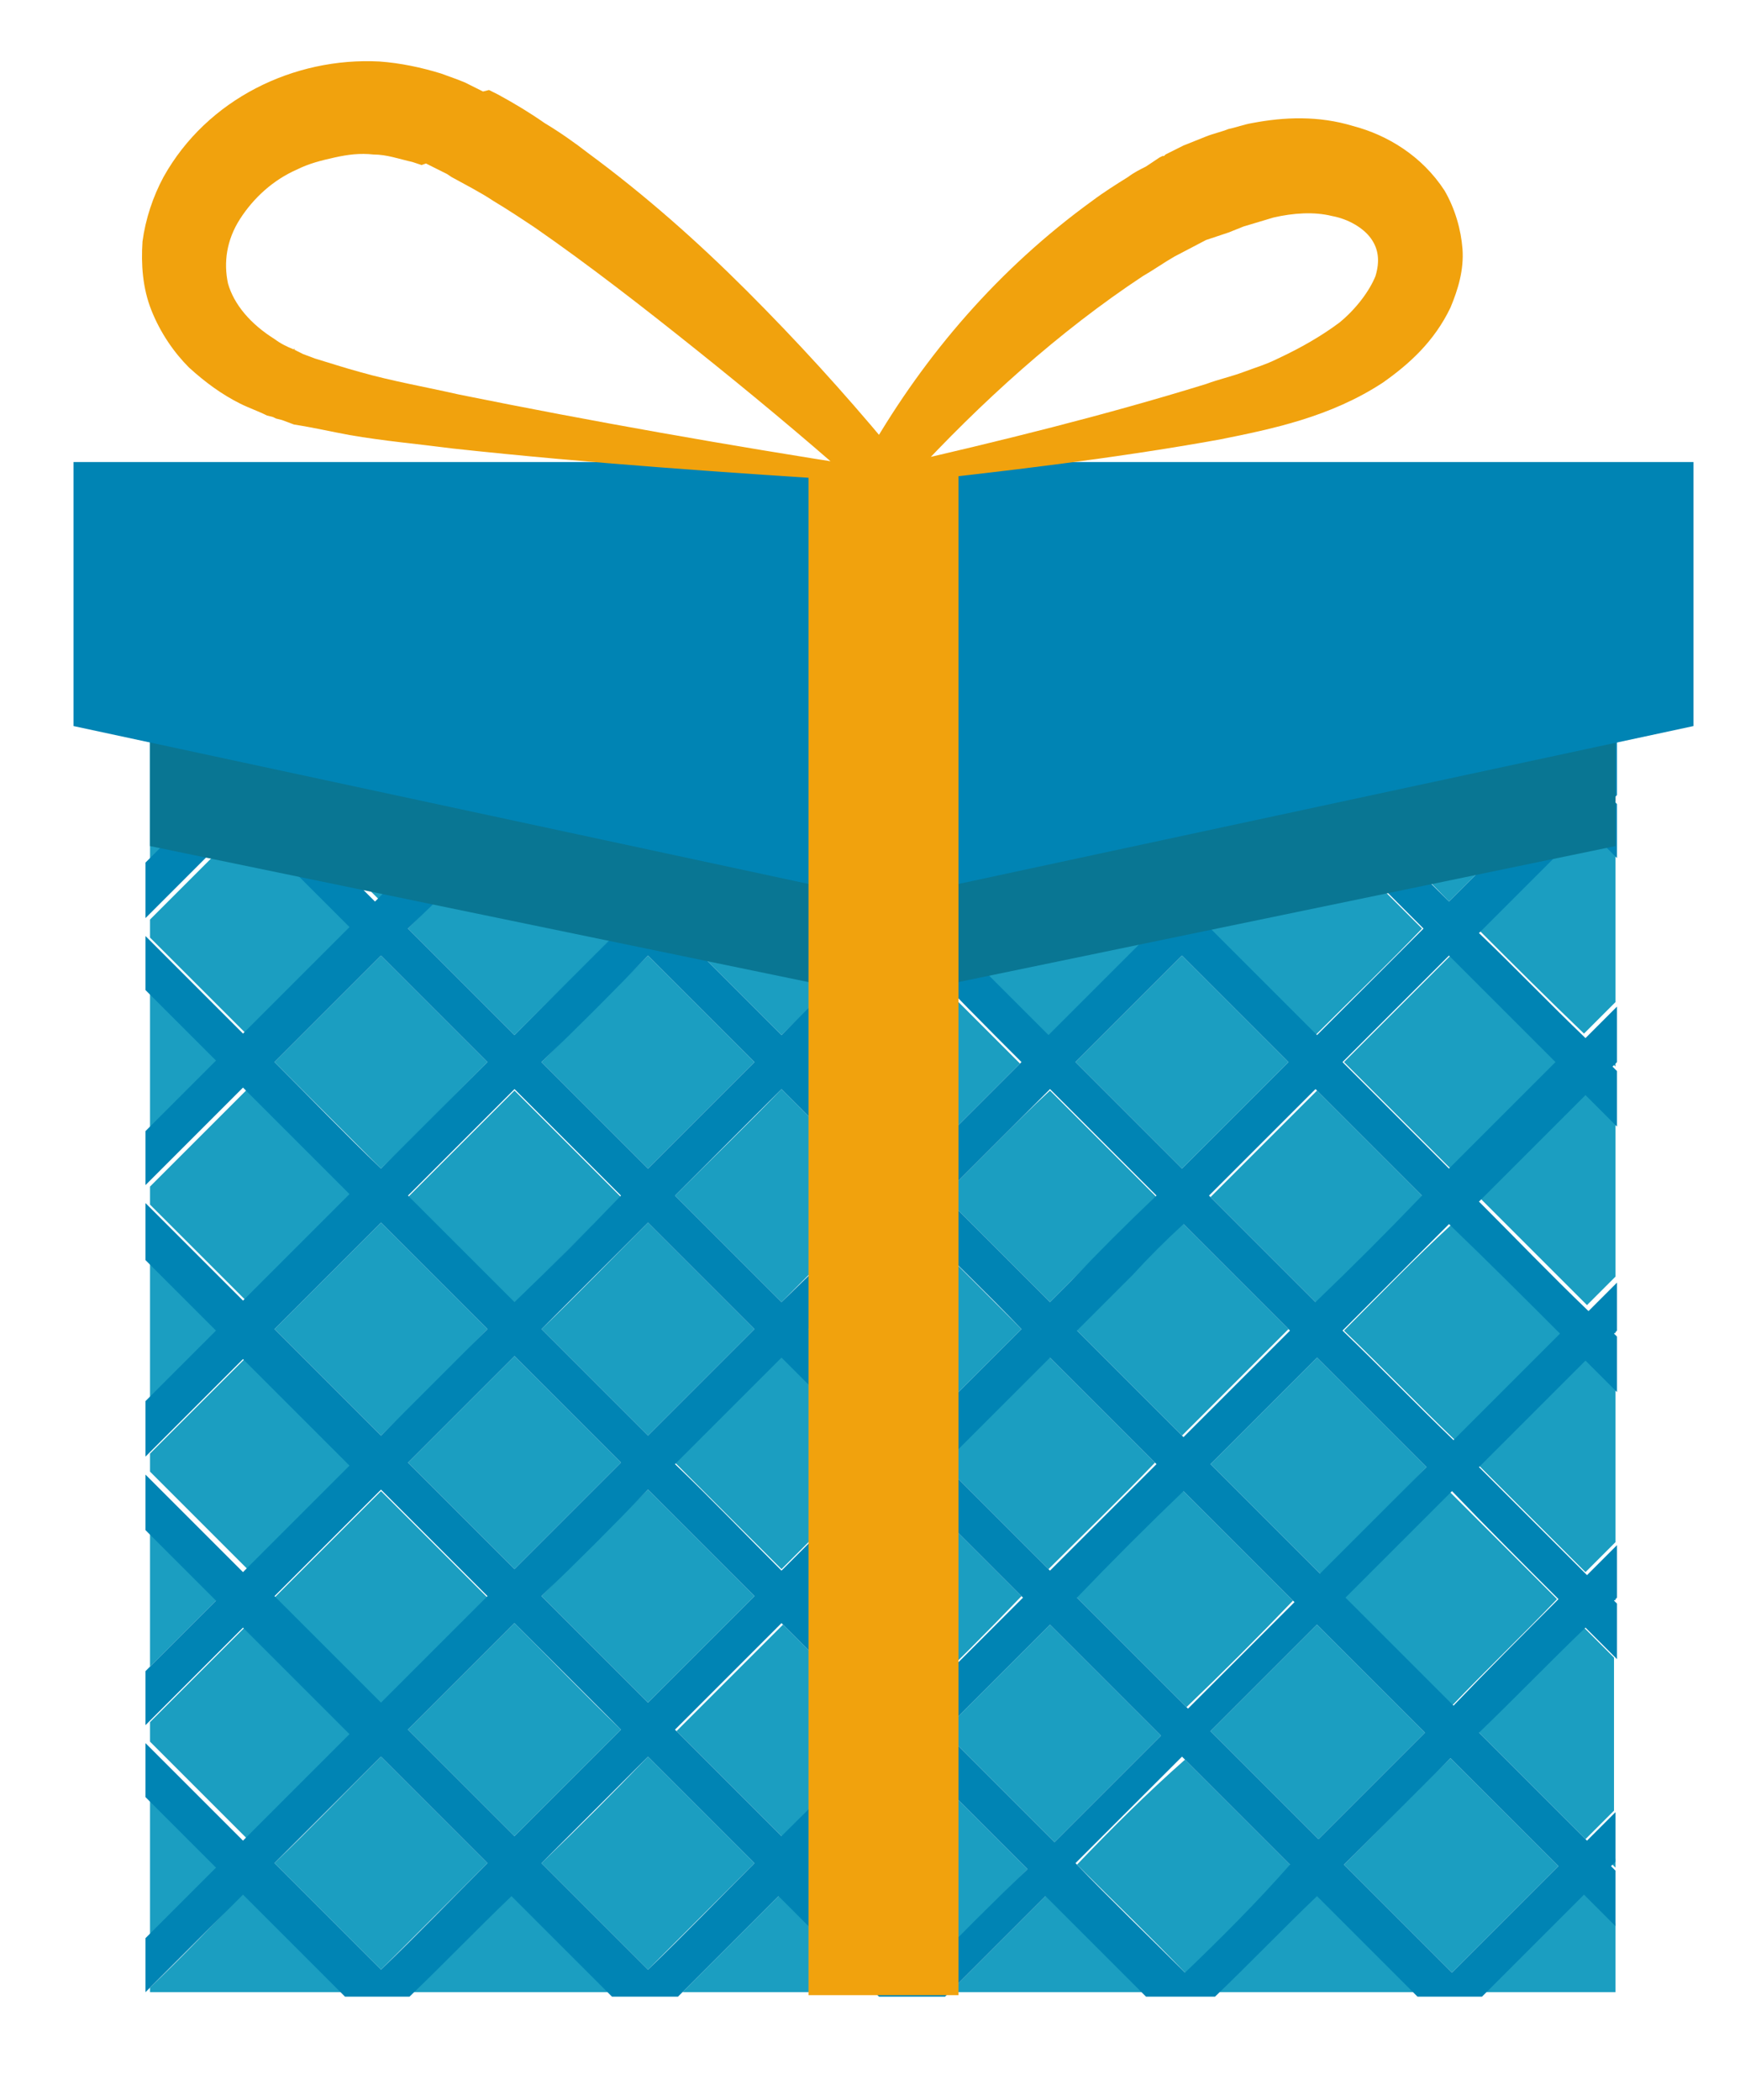 <?xml version="1.0" encoding="utf-8"?>
<!-- Generator: Adobe Illustrator 21.0.0, SVG Export Plug-In . SVG Version: 6.00 Build 0)  -->
<svg version="1.1" id="OBJECTS" xmlns="http://www.w3.org/2000/svg" xmlns:xlink="http://www.w3.org/1999/xlink" x="0px" y="0px"
	 viewBox="0 0 116 140" style="enable-background:new 0 0 116 140;" xml:space="preserve">
<style type="text/css">
	.st0{fill:#1B9EC1;}
	.st1{fill:#E1395D;}
	.st2{fill:#0084B4;}
	.st3{fill:#097693;}
	.st4{fill:#F1A20D;}
</style>
<g>
	<g>
		<path class="st0" d="M87.8,126.1c-2.3,2.2-4.5,4.5-6.8,6.7h13.5C92.3,130.6,90,128.3,87.8,126.1z"/>
		<path class="st0" d="M107.7,106.7v-0.5c-0.1,0.1-0.2,0.2-0.2,0.2C107.6,106.6,107.6,106.6,107.7,106.7z"/>
		<path class="st0" d="M52.2,126.1c-2.2,2.2-4.5,4.5-6.7,6.7h13.4C56.6,130.6,54.4,128.3,52.2,126.1z"/>
		<path class="st0" d="M98.5,97.6c2.4,2.4,4.8,4.8,7.2,7.2c0.7-0.7,1.3-1.3,2-2V92.6c-0.7-0.7-1.4-1.4-2.1-2.1
			C103.3,92.9,100.9,95.2,98.5,97.6z"/>
		<path class="st0" d="M34.3,126.1c-2.3,2.2-4.5,4.5-6.8,6.7h13.5C38.8,130.6,36.6,128.3,34.3,126.1z"/>
		<path class="st0" d="M98.8,132.8h8.9v-4.6c-0.7-0.7-1.4-1.4-2.1-2.1C103.3,128.3,101.1,130.6,98.8,132.8z"/>
		<path class="st0" d="M107.7,124.5v-0.6c-0.1,0.1-0.2,0.2-0.3,0.3C107.5,124.3,107.6,124.4,107.7,124.5z"/>
		<path class="st0" d="M98.5,115.4c2.4,2.4,4.8,4.8,7.2,7.2c0.6-0.6,1.3-1.3,1.9-1.9v-10.2c-0.7-0.7-1.4-1.4-2.1-2.1
			C103.3,110.7,100.9,113,98.5,115.4z"/>
		<path class="st0" d="M70,126.1c-2.2,2.2-4.5,4.5-6.7,6.7h13.5C74.5,130.6,72.2,128.3,70,126.1z"/>
		<path class="st0" d="M61,60.1c2.4-2.4,4.7-4.7,7.1-7.1c-1.5-1.5-3.1-3.1-4.6-4.6h-5C57,50,55.5,51.5,54,53
			C56.3,55.4,58.7,57.8,61,60.1z"/>
		<path class="st1" d="M19.2,48.4h-5.5c0.9,0.9,1.8,1.8,2.7,2.7C17.4,50.3,18.3,49.3,19.2,48.4z"/>
		<path class="st0" d="M43.2,60.1c2.4-2.4,4.7-4.7,7.1-7.1c-1.5-1.5-3.1-3.1-4.6-4.6h-5c-1.5,1.5-3.1,3.1-4.6,4.6
			C38.5,55.4,40.9,57.7,43.2,60.1z"/>
		<path class="st0" d="M25.4,60.1c2.4-2.4,4.7-4.7,7.1-7.1c-1.5-1.5-3-3-4.6-4.6h-5c-1.5,1.5-3.1,3.1-4.6,4.6
			C20.7,55.4,23,57.7,25.4,60.1z"/>
		<path class="st1" d="M37.1,48.4h-5.5c0.9,0.9,1.8,1.8,2.8,2.8C35.2,50.3,36.2,49.3,37.1,48.4z"/>
		<path class="st1" d="M54.9,48.4h-5.6c0.9,0.9,1.9,1.9,2.8,2.8C53,50.3,54,49.4,54.9,48.4z"/>
		<path class="st1" d="M72.7,48.4h-5.6c0.9,0.9,1.9,1.9,2.8,2.8C70.9,50.3,71.8,49.4,72.7,48.4z"/>
		<path class="st1" d="M90.6,48.4H85c0.9,0.9,1.9,1.9,2.8,2.8C88.7,50.3,89.7,49.4,90.6,48.4z"/>
		<path class="st0" d="M96.6,60.1c2.4-2.4,4.7-4.7,7.1-7.1c-1.5-1.5-3.1-3.1-4.6-4.6h-5c-1.5,1.5-3.1,3.1-4.6,4.6
			C91.9,55.4,94.3,57.7,96.6,60.1z"/>
		<path class="st0" d="M78.9,60.1c2.4-2.4,4.7-4.7,7.1-7.1c-1.5-1.5-3.1-3.1-4.6-4.6h-5c-1.5,1.5-3,3-4.6,4.6
			C74.1,55.4,76.5,57.8,78.9,60.1z"/>
		<path class="st0" d="M23.6,79.7c-2.4-2.4-4.7-4.7-7.1-7.1c-2.2,2.2-4.3,4.3-6.5,6.5v1.2c2.2,2.2,4.3,4.3,6.5,6.5
			C18.9,84.4,21.2,82.1,23.6,79.7z"/>
		<path class="st0" d="M23.6,115.4c-2.4-2.4-4.8-4.8-7.1-7.1c-2.2,2.2-4.3,4.3-6.5,6.5v1.3c2.2,2.2,4.3,4.3,6.5,6.5
			C18.9,120.1,21.3,117.7,23.6,115.4z"/>
		<path class="st0" d="M10,101.8v9.3c1.6-1.6,3.1-3.1,4.7-4.7C13.1,104.9,11.6,103.3,10,101.8z"/>
		<path class="st0" d="M23.6,97.5c-2.4-2.4-4.7-4.7-7.1-7.1c-2.2,2.2-4.3,4.3-6.5,6.5v1.2c2.2,2.2,4.3,4.3,6.5,6.5
			C18.9,102.3,21.3,99.9,23.6,97.5z"/>
		<path class="st0" d="M10,119.6v9.4c1.6-1.6,3.1-3.1,4.7-4.7C13.1,122.7,11.6,121.1,10,119.6z"/>
		<path class="st0" d="M10,84v9.3c1.6-1.6,3.1-3.1,4.7-4.7C13.1,87.1,11.6,85.5,10,84z"/>
		<path class="st0" d="M10,66.1v9.4c1.6-1.6,3.1-3.1,4.7-4.7C13.1,69.2,11.6,67.7,10,66.1z"/>
		<path class="st0" d="M10.1,48.4H10v9.2c1.5-1.5,3.1-3.1,4.6-4.6C13.2,51.5,11.6,49.9,10.1,48.4z"/>
		<path class="st0" d="M23.6,61.9c-2.4-2.4-4.7-4.7-7.1-7.1c-2.2,2.2-4.3,4.3-6.5,6.5v1.2c2.2,2.2,4.3,4.3,6.5,6.5
			C18.9,66.6,21.2,64.3,23.6,61.9z"/>
		<path class="st0" d="M10,132.5v0.3h13.2c-2.3-2.3-4.5-4.5-6.8-6.8C14.3,128.2,12.2,130.4,10,132.5z"/>
		<path class="st0" d="M36.1,124.2c2.4,2.4,4.7,4.7,7.1,7.1c2.4-2.4,4.7-4.7,7.1-7.1c-2.4-2.4-4.7-4.7-7.1-7.1
			C40.9,119.5,38.5,121.9,36.1,124.2z"/>
		<path class="st0" d="M32.5,88.6c-2.4-2.4-4.7-4.7-7.1-7.1c-2.4,2.4-4.7,4.7-7.1,7.1c2.4,2.4,4.7,4.7,7.1,7.1
			C27.8,93.4,30.2,91,32.5,88.6z"/>
		<path class="st0" d="M32.5,70.8c-2.4-2.4-4.7-4.7-7.1-7.1c-2.4,2.4-4.7,4.7-7.1,7.1c2.4,2.4,4.7,4.7,7.1,7.1
			C27.8,75.6,30.1,73.2,32.5,70.8z"/>
		<path class="st0" d="M32.5,106.5c-2.4-2.4-4.8-4.8-7.1-7.1c-2.4,2.4-4.7,4.7-7.1,7.1c2.4,2.4,4.8,4.8,7.1,7.1
			C27.8,111.2,30.2,108.8,32.5,106.5z"/>
		<path class="st0" d="M34.3,108.2c-2.4,2.4-4.7,4.7-7.1,7.1c2.4,2.4,4.7,4.7,7.1,7.1c2.4-2.4,4.7-4.7,7.1-7.1
			C39,113,36.7,110.6,34.3,108.2z"/>
		<path class="st0" d="M18.3,124.2c2.4,2.4,4.7,4.7,7.1,7.1c2.4-2.4,4.7-4.7,7.1-7.1c-2.4-2.4-4.7-4.7-7.1-7.1
			C23,119.5,20.7,121.9,18.3,124.2z"/>
		<path class="st0" d="M41.4,61.9c-2.4-2.4-4.7-4.7-7.1-7.1c-2.4,2.4-4.7,4.7-7.1,7.1c2.4,2.4,4.7,4.7,7.1,7.1
			C36.7,66.6,39.1,64.3,41.4,61.9z"/>
		<path class="st0" d="M61,77.9c0.4-0.4,0.9-0.9,1.3-1.3c1.9-1.9,3.8-3.8,5.7-5.7c-2.4-2.4-4.8-4.8-7.1-7.1
			c-2.4,2.4-4.7,4.7-7.1,7.1C56.3,73.2,58.7,75.6,61,77.9z"/>
		<path class="st0" d="M43.2,77.9c2.4-2.4,4.7-4.7,7.1-7.1c-2.4-2.4-4.7-4.7-7.1-7.1c-2.4,2.4-4.7,4.7-7.1,7.1
			C38.5,73.2,40.9,75.6,43.2,77.9z"/>
		<path class="st0" d="M77,62c-2.4-2.4-4.8-4.8-7.1-7.1c-2.4,2.4-4.7,4.7-7.1,7.1c2.4,2.4,4.8,4.8,7.1,7.1
			C72.3,66.7,74.7,64.3,77,62z"/>
		<path class="st0" d="M59.2,61.9c-2.4-2.4-4.7-4.7-7.1-7.1c-2.4,2.4-4.7,4.7-7.1,7.1c2.4,2.4,4.7,4.7,7.1,7.1
			C54.5,66.7,56.9,64.3,59.2,61.9z"/>
		<path class="st0" d="M89.6,70.8c2.4,2.4,4.7,4.7,7.1,7.1c2.4-2.4,4.7-4.7,7.1-7.1c-2.4-2.4-4.7-4.7-7.1-7.1
			C94.3,66.1,91.9,68.5,89.6,70.8z"/>
		<path class="st0" d="M89.6,88.7c2.5,2.4,4.9,4.9,7.4,7.3c2.4-2.4,4.7-4.7,7.1-7.1c-2.4-2.4-4.9-4.9-7.3-7.3
			C94.3,83.9,92,86.3,89.6,88.7z"/>
		<path class="st0" d="M89.6,106.5c2.4,2.4,4.8,4.8,7.2,7.2c2.3-2.4,4.7-4.7,7-7.1c-2.4-2.4-4.8-4.8-7.2-7.2
			C94.3,101.8,92,104.1,89.6,106.5z"/>
		<path class="st0" d="M89.6,124.3c2.4,2.4,4.8,4.8,7.2,7.2c2.4-2.4,4.7-4.7,7.1-7.1c-2.4-2.4-4.8-4.8-7.2-7.2
			C94.3,119.5,92,121.9,89.6,124.3z"/>
		<path class="st1" d="M102.7,48.4c0.9,0.9,1.8,1.9,2.8,2.8c0.7-0.7,1.5-1.5,2.2-2.2v-0.6H102.7z"/>
		<path class="st0" d="M52.2,108.3c-2.4,2.4-4.7,4.7-7.1,7.1c2.4,2.4,4.7,4.7,7.1,7.1c2.4-2.4,4.7-4.7,7.1-7.1
			C56.9,113,54.5,110.6,52.2,108.3z"/>
		<path class="st0" d="M78.8,77.9c2.4-2.4,4.7-4.7,7.1-7.1c-2.4-2.4-4.7-4.7-7.1-7.1c-2.4,2.4-4.7,4.7-7.1,7.1
			C74.1,73.2,76.5,75.6,78.8,77.9z"/>
		<path class="st0" d="M54,124.3c2.5,2.5,4.9,4.9,7.4,7.4c2.4-2.4,4.7-4.7,7.1-7.1c-2.5-2.5-4.9-4.9-7.4-7.4
			C58.7,119.5,56.3,121.9,54,124.3z"/>
		<path class="st0" d="M87.8,108.3c-2.4,2.4-4.7,4.7-7.1,7.1c2.4,2.4,4.8,4.8,7.2,7.2c2.4-2.4,4.7-4.7,7.1-7.1
			C92.6,113.1,90.2,110.7,87.8,108.3z"/>
		<path class="st0" d="M70,108.3c-2.4,2.4-4.7,4.7-7.1,7.1c2.5,2.5,4.9,4.9,7.4,7.4c2.4-2.4,4.7-4.7,7.1-7.1
			C74.9,113.2,72.4,110.7,70,108.3z"/>
		<path class="st0" d="M71.8,124.3c2.4,2.4,4.9,4.8,7.3,7.3c2.4-2.4,4.7-4.7,7.1-7.1c-2.4-2.4-4.8-4.8-7.2-7.2
			C76.5,119.5,74.1,121.9,71.8,124.3z"/>
		<path class="st0" d="M98.5,61.9c2.4,2.4,4.7,4.7,7.1,7c0.7-0.7,1.4-1.4,2.1-2.1V57c-0.7-0.7-1.4-1.4-2.1-2.1
			C103.2,57.2,100.9,59.6,98.5,61.9z"/>
		<path class="st0" d="M78.8,95.7c0.5-0.5,0.9-0.9,1.4-1.4c1.9-1.9,3.8-3.8,5.7-5.7c-2.4-2.4-4.7-4.7-7.1-7.1
			c-1.1,1.1-2.3,2.3-3.4,3.4c-1.2,1.2-2.4,2.4-3.7,3.7C74.1,91,76.5,93.4,78.8,95.7z"/>
		<path class="st0" d="M94.8,61.9c-2.4-2.4-4.7-4.7-7.1-7.1c-2.4,2.4-4.7,4.7-7.1,7.1c2.4,2.4,4.7,4.7,7.1,7.1
			C90.1,66.6,92.5,64.3,94.8,61.9z"/>
		<path class="st0" d="M66.5,76.1c-1.2,1.2-2.4,2.4-3.6,3.6c2.4,2.4,4.7,4.7,7.1,7.1c0.5-0.5,1-1,1.4-1.4c1.9-1.9,3.8-3.8,5.7-5.6
			c-2.4-2.4-4.7-4.7-7.1-7.1C68.8,73.8,67.6,75,66.5,76.1z"/>
		<path class="st0" d="M53.9,88.6c2.4,2.4,4.7,4.7,7.1,7.1c2.4-2.4,4.7-4.7,7.1-7.1c-2.4-2.4-4.7-4.7-7.1-7.1
			C58.7,83.9,56.3,86.3,53.9,88.6z"/>
		<path class="st0" d="M98.5,79.7c2.4,2.4,4.9,4.9,7.3,7.3c0.6-0.6,1.2-1.2,1.9-1.9V74.8c-0.7-0.7-1.4-1.4-2.1-2.1
			C103.2,75,100.9,77.4,98.5,79.7z"/>
		<path class="st0" d="M107.7,71.1v-0.5c-0.1,0.1-0.2,0.2-0.3,0.3C107.5,70.9,107.6,71,107.7,71.1z"/>
		<path class="st0" d="M45,79.7c2.4,2.4,4.8,4.8,7.1,7.1c2.4-2.4,4.7-4.7,7.1-7.1c-2.4-2.4-4.8-4.8-7.1-7.1
			C49.8,75,47.4,77.3,45,79.7z"/>
		<path class="st0" d="M107.7,88.9v-0.5c-0.1,0.1-0.2,0.2-0.2,0.2C107.6,88.7,107.6,88.8,107.7,88.9z"/>
		<path class="st1" d="M107.7,53.4v-0.7c-0.1,0.1-0.2,0.2-0.3,0.3C107.5,53.2,107.6,53.3,107.7,53.4z"/>
		<path class="st0" d="M86.2,106.7c-2.5-2.5-4.9-4.9-7.4-7.4c-2.4,2.4-4.7,4.7-7.1,7.1c2.5,2.5,4.9,4.9,7.4,7.4
			C81.5,111.5,83.9,109.1,86.2,106.7z"/>
		<path class="st0" d="M77,97.5c-2.4-2.4-4.7-4.7-7.1-7.1c-2.4,2.4-4.7,4.7-7.1,7.1c2.4,2.4,4.7,4.7,7.1,7.1
			C72.3,102.2,74.7,99.9,77,97.5z"/>
		<path class="st0" d="M68.1,106.4c-2.4-2.4-4.7-4.7-7.1-7.1c-2.4,2.4-4.7,4.7-7.1,7.1c2.4,2.4,4.7,4.7,7.1,7.1
			C63.4,111.2,65.8,108.8,68.1,106.4z"/>
		<path class="st0" d="M87.8,72.7c-2.4,2.4-4.7,4.7-7.1,7.1c2.4,2.4,4.7,4.7,7.1,7.1c2.4-2.4,4.7-4.7,7.1-7.1
			C92.5,77.4,90.1,75,87.8,72.7z"/>
		<path class="st0" d="M95.1,97.8c-2.4-2.4-4.9-4.9-7.3-7.3c-2.4,2.4-4.7,4.7-7.1,7.1c2.5,2.5,4.9,4.9,7.4,7.4
			C90.4,102.5,92.8,100.2,95.1,97.8z"/>
		<path class="st0" d="M36.1,88.6c2.4,2.4,4.8,4.8,7.1,7.1c2.4-2.4,4.7-4.7,7.1-7.1c-2.4-2.4-4.8-4.8-7.1-7.1
			C40.8,83.9,38.5,86.3,36.1,88.6z"/>
		<path class="st0" d="M34.3,104.6c2.4-2.4,4.7-4.7,7.1-7.1c-2.4-2.4-4.8-4.8-7.1-7.1c-2.4,2.4-4.7,4.7-7.1,7.1
			C29.6,99.9,32,102.3,34.3,104.6z"/>
		<path class="st0" d="M27.2,79.8c2.4,2.4,4.7,4.7,7.1,7.1c2.4-2.4,4.7-4.7,7.1-7.1c-2.4-2.4-4.7-4.7-7.1-7.1
			C32,75,29.6,77.4,27.2,79.8z"/>
		<path class="st0" d="M59.2,97.5c-2.4-2.4-4.7-4.7-7.1-7.1c-2.4,2.4-4.7,4.7-7.1,7.1c2.4,2.4,4.7,4.7,7.1,7.1
			C54.5,102.2,56.8,99.9,59.2,97.5z"/>
		<path class="st0" d="M50.3,106.4c-2.4-2.4-4.7-4.7-7.1-7.1c-2.4,2.4-4.7,4.7-7.1,7.1c2.4,2.4,4.7,4.7,7.1,7.1
			C45.6,111.1,47.9,108.8,50.3,106.4z"/>
		<path class="st2" d="M102.7,48.4h-3.6c1.5,1.5,3.1,3.1,4.6,4.6c-2.4,2.4-4.7,4.7-7.1,7.1c-2.4-2.4-4.7-4.7-7.1-7.1
			c1.5-1.5,3.1-3.1,4.6-4.6h-3.6c-0.9,0.9-1.9,1.9-2.8,2.8c-0.9-0.9-1.9-1.9-2.8-2.8h-3.7c1.5,1.5,3.1,3.1,4.6,4.6
			c-2.4,2.4-4.7,4.7-7.1,7.1c-2.4-2.4-4.8-4.8-7.1-7.1c1.5-1.5,3-3,4.6-4.6h-3.6c-0.9,0.9-1.9,1.9-2.8,2.8c-0.9-0.9-1.9-1.9-2.8-2.8
			h-3.7c1.5,1.5,3.1,3.1,4.6,4.6c-2.4,2.4-4.7,4.7-7.1,7.1c-2.4-2.4-4.7-4.7-7.1-7.1c1.5-1.5,3.1-3.1,4.6-4.6h-3.7
			c-0.9,0.9-1.9,1.9-2.8,2.8c-0.9-0.9-1.9-1.9-2.8-2.8h-3.6c1.5,1.5,3.1,3.1,4.6,4.6c-2.4,2.4-4.7,4.7-7.1,7.1
			c-2.4-2.4-4.7-4.7-7.1-7.1c1.5-1.5,3.1-3.1,4.6-4.6h-3.7c-0.9,0.9-1.8,1.8-2.8,2.8c-0.9-0.9-1.8-1.8-2.8-2.8h-3.6
			c1.5,1.5,3,3,4.6,4.6c-2.4,2.4-4.7,4.7-7.1,7.1c-2.4-2.4-4.7-4.7-7.1-7.1c1.5-1.5,3.1-3.1,4.6-4.6h-3.7c-0.9,0.9-1.8,1.8-2.7,2.7
			c-0.9-0.9-1.8-1.8-2.7-2.7h-3.6c1.5,1.5,3,3,4.5,4.5c-1.5,1.5-3.1,3.1-4.6,4.6v3.7c2.2-2.2,4.3-4.3,6.5-6.5
			c2.4,2.4,4.7,4.7,7.1,7.1c-2.4,2.4-4.7,4.7-7.1,7.1c-2.2-2.2-4.3-4.3-6.5-6.5v3.6c1.6,1.6,3.1,3.1,4.7,4.7
			c-1.6,1.6-3.1,3.1-4.7,4.7v3.6c2.2-2.2,4.3-4.3,6.5-6.5c2.4,2.4,4.7,4.7,7.1,7.1c-2.4,2.4-4.7,4.7-7.1,7.1
			c-2.2-2.2-4.3-4.3-6.5-6.5V84c1.6,1.6,3.1,3.1,4.7,4.7c-1.6,1.6-3.1,3.1-4.7,4.7v3.7c2.2-2.2,4.3-4.3,6.5-6.5
			c2.4,2.4,4.7,4.7,7.1,7.1c-2.4,2.4-4.7,4.7-7.1,7.1c-2.2-2.2-4.3-4.3-6.5-6.5v3.7c1.6,1.6,3.1,3.1,4.7,4.7
			c-1.6,1.6-3.1,3.1-4.7,4.7v3.6c2.2-2.2,4.3-4.3,6.5-6.5c2.4,2.4,4.8,4.8,7.1,7.1c-2.4,2.4-4.7,4.7-7.1,7.1
			c-2.2-2.2-4.3-4.3-6.5-6.5v3.6c1.6,1.6,3.1,3.1,4.7,4.7c-1.6,1.6-3.1,3.1-4.7,4.7v3.6c2.2-2.2,4.3-4.3,6.5-6.5
			c2.3,2.3,4.5,4.5,6.8,6.8h4.3c2.3-2.2,4.5-4.5,6.8-6.7c2.2,2.2,4.5,4.5,6.7,6.7h4.4c2.2-2.2,4.5-4.5,6.7-6.7
			c2.2,2.2,4.5,4.5,6.7,6.7h4.4c2.2-2.2,4.5-4.5,6.7-6.7c2.2,2.2,4.5,4.5,6.7,6.7H81c2.3-2.2,4.5-4.5,6.8-6.7
			c2.2,2.2,4.5,4.5,6.7,6.7h4.3c2.3-2.3,4.5-4.5,6.8-6.8c0.7,0.7,1.4,1.4,2.1,2.1v-3.7c-0.1-0.1-0.2-0.2-0.3-0.3
			c0.1-0.1,0.2-0.2,0.3-0.3v-3.3c-0.6,0.6-1.3,1.3-1.9,1.9c-2.4-2.4-4.8-4.8-7.2-7.2c2.4-2.3,4.7-4.7,7.1-7c0.7,0.7,1.4,1.4,2.1,2.1
			v-3.7c-0.1-0.1-0.2-0.2-0.2-0.2c0.1-0.1,0.2-0.2,0.2-0.2v-3.5c-0.7,0.7-1.3,1.3-2,2c-2.4-2.4-4.8-4.8-7.2-7.2
			c2.4-2.4,4.7-4.7,7.1-7.1c0.7,0.7,1.4,1.4,2.1,2.1v-3.7c-0.1-0.1-0.2-0.2-0.2-0.2c0.1-0.1,0.2-0.2,0.2-0.2v-3.2
			c-0.6,0.6-1.2,1.2-1.9,1.9c-2.5-2.4-4.9-4.9-7.3-7.3c2.4-2.4,4.7-4.7,7.1-7.1c0.7,0.7,1.4,1.4,2.1,2.1v-3.7
			c-0.1-0.1-0.2-0.2-0.3-0.3c0.1-0.1,0.2-0.2,0.3-0.3v-3.7c-0.7,0.7-1.4,1.4-2.1,2.1c-2.4-2.3-4.7-4.7-7.1-7
			c2.4-2.4,4.7-4.7,7.1-7.1c0.7,0.7,1.4,1.4,2.1,2.1v-3.6c-0.1-0.1-0.2-0.2-0.3-0.3c0.1-0.1,0.2-0.2,0.3-0.3v-3.7
			c-0.7,0.7-1.5,1.5-2.2,2.2C104.6,50.3,103.7,49.4,102.7,48.4z M87.8,54.8c2.4,2.4,4.7,4.7,7.1,7.1c-2.4,2.4-4.7,4.7-7.1,7.1
			c-2.4-2.4-4.7-4.7-7.1-7.1C83,59.6,85.4,57.2,87.8,54.8z M71.4,85.4c-0.5,0.5-1,1-1.4,1.4c-2.4-2.4-4.7-4.7-7.1-7.1
			c1.2-1.2,2.4-2.4,3.6-3.6c1.2-1.2,2.3-2.3,3.5-3.5c2.4,2.4,4.7,4.7,7.1,7.1C75.1,81.6,73.2,83.5,71.4,85.4z M78.9,81.6
			c2.4,2.4,4.7,4.7,7.1,7.1c-1.9,1.9-3.8,3.8-5.7,5.7c-0.5,0.5-0.9,0.9-1.4,1.4c-2.4-2.4-4.7-4.7-7.1-7.1c1.2-1.2,2.4-2.4,3.7-3.7
			C76.6,83.8,77.7,82.7,78.9,81.6z M68.1,88.6c-2.4,2.4-4.7,4.7-7.1,7.1c-2.4-2.4-4.7-4.7-7.1-7.1c2.4-2.4,4.7-4.7,7.1-7.1
			C63.4,83.9,65.8,86.2,68.1,88.6z M52.1,86.8c-2.4-2.4-4.8-4.8-7.1-7.1c2.4-2.4,4.7-4.7,7.1-7.1c2.4,2.4,4.8,4.8,7.1,7.1
			C56.9,82.1,54.5,84.5,52.1,86.8z M50.3,88.6c-2.4,2.4-4.7,4.7-7.1,7.1c-2.4-2.4-4.8-4.8-7.1-7.1c2.4-2.4,4.7-4.7,7.1-7.1
			C45.6,83.9,48,86.3,50.3,88.6z M34.3,86.8c-2.4-2.4-4.7-4.7-7.1-7.1c2.4-2.4,4.7-4.7,7.1-7.1c2.4,2.4,4.7,4.7,7.1,7.1
			C39.1,82.1,36.7,84.5,34.3,86.8z M41.4,97.5c-2.4,2.4-4.7,4.7-7.1,7.1c-2.4-2.4-4.8-4.8-7.1-7.1c2.4-2.4,4.7-4.7,7.1-7.1
			C36.7,92.8,39.1,95.2,41.4,97.5z M43.2,99.3c2.4,2.4,4.7,4.7,7.1,7.1c-2.4,2.4-4.7,4.7-7.1,7.1c-2.4-2.4-4.7-4.7-7.1-7.1
			C38.5,104.1,40.9,101.7,43.2,99.3z M45,97.6c2.4-2.4,4.7-4.7,7.1-7.1c2.4,2.4,4.7,4.7,7.1,7.1c-2.4,2.4-4.7,4.7-7.1,7.1
			C49.7,102.3,47.4,99.9,45,97.6z M61.1,99.4c2.4,2.4,4.7,4.7,7.1,7.1c-2.4,2.4-4.7,4.7-7.1,7.1c-2.4-2.4-4.7-4.7-7.1-7.1
			C56.3,104.1,58.7,101.7,61.1,99.4z M62.9,97.6c2.4-2.4,4.7-4.7,7.1-7.1c2.4,2.4,4.7,4.7,7.1,7.1c-2.4,2.4-4.7,4.7-7.1,7.1
			C67.6,102.3,65.2,99.9,62.9,97.6z M78.9,99.4c2.5,2.5,4.9,4.9,7.4,7.4c-2.4,2.4-4.7,4.7-7.1,7.1c-2.5-2.5-4.9-4.9-7.4-7.4
			C74.1,104.1,76.5,101.7,78.9,99.4z M80.7,97.6c2.4-2.4,4.7-4.7,7.1-7.1c2.4,2.4,4.9,4.9,7.3,7.3c-2.4,2.4-4.7,4.7-7.1,7.1
			C85.6,102.5,83.1,100,80.7,97.6z M87.7,86.8c-2.4-2.4-4.7-4.7-7.1-7.1c2.4-2.4,4.7-4.7,7.1-7.1c2.4,2.4,4.7,4.7,7.1,7.1
			C92.5,82.1,90.1,84.5,87.7,86.8z M85.9,70.8c-2.4,2.4-4.7,4.7-7.1,7.1c-2.4-2.4-4.7-4.7-7.1-7.1c2.4-2.4,4.7-4.7,7.1-7.1
			C81.2,66.1,83.6,68.5,85.9,70.8z M69.9,54.8c2.4,2.4,4.8,4.8,7.1,7.1c-2.4,2.4-4.7,4.7-7.1,7.1c-2.4-2.4-4.8-4.8-7.1-7.1
			C65.2,59.5,67.5,57.2,69.9,54.8z M68.1,70.8c-1.9,1.9-3.8,3.8-5.7,5.7c-0.4,0.4-0.9,0.9-1.3,1.3c-2.4-2.4-4.8-4.8-7.1-7.1
			c2.4-2.4,4.7-4.7,7.1-7.1C63.4,66.1,65.8,68.5,68.1,70.8z M52.1,54.8c2.4,2.4,4.7,4.7,7.1,7.1c-2.4,2.4-4.7,4.7-7.1,7.1
			c-2.4-2.4-4.7-4.7-7.1-7.1C47.4,59.6,49.8,57.2,52.1,54.8z M43.2,63.7c2.4,2.4,4.7,4.7,7.1,7.1c-2.4,2.4-4.7,4.7-7.1,7.1
			c-2.4-2.4-4.7-4.7-7.1-7.1C38.5,68.5,40.9,66.1,43.2,63.7z M34.3,54.8c2.4,2.4,4.7,4.7,7.1,7.1c-2.4,2.4-4.7,4.7-7.1,7.1
			c-2.4-2.4-4.7-4.7-7.1-7.1C29.6,59.6,32,57.2,34.3,54.8z M18.3,70.8c2.4-2.4,4.7-4.7,7.1-7.1c2.4,2.4,4.7,4.7,7.1,7.1
			c-2.4,2.4-4.7,4.7-7.1,7.1C23,75.6,20.7,73.2,18.3,70.8z M18.3,88.6c2.4-2.4,4.7-4.7,7.1-7.1c2.4,2.4,4.7,4.7,7.1,7.1
			c-2.4,2.4-4.7,4.7-7.1,7.1C23.1,93.4,20.7,91,18.3,88.6z M18.3,106.4c2.4-2.4,4.7-4.7,7.1-7.1c2.4,2.4,4.8,4.8,7.1,7.1
			c-2.4,2.4-4.7,4.7-7.1,7.1C23.1,111.2,20.7,108.8,18.3,106.4z M25.4,131.3c-2.4-2.4-4.7-4.7-7.1-7.1c2.4-2.4,4.7-4.7,7.1-7.1
			c2.4,2.4,4.7,4.7,7.1,7.1C30.1,126.6,27.8,129,25.4,131.3z M34.3,122.4c-2.4-2.4-4.7-4.7-7.1-7.1c2.4-2.4,4.7-4.7,7.1-7.1
			c2.4,2.4,4.7,4.7,7.1,7.1C39,117.7,36.7,120,34.3,122.4z M43.2,131.3c-2.4-2.4-4.7-4.7-7.1-7.1c2.4-2.4,4.7-4.7,7.1-7.1
			c2.4,2.4,4.7,4.7,7.1,7.1C47.9,126.6,45.6,129,43.2,131.3z M52.1,122.4c-2.4-2.4-4.7-4.7-7.1-7.1c2.4-2.4,4.7-4.7,7.1-7.1
			c2.4,2.4,4.7,4.7,7.1,7.1C56.9,117.7,54.5,120,52.1,122.4z M61.4,131.7c-2.5-2.5-4.9-4.9-7.4-7.4c2.4-2.4,4.7-4.7,7.1-7.1
			c2.5,2.5,4.9,4.9,7.4,7.4C66.1,126.9,63.7,129.3,61.4,131.7z M62.9,115.4c2.4-2.4,4.7-4.7,7.1-7.1c2.5,2.5,4.9,4.9,7.4,7.4
			c-2.4,2.4-4.7,4.7-7.1,7.1C67.8,120.3,65.3,117.8,62.9,115.4z M79,131.5c-2.4-2.4-4.9-4.8-7.3-7.3c2.4-2.4,4.7-4.7,7.1-7.1
			c2.4,2.4,4.8,4.8,7.2,7.2C83.8,126.8,81.4,129.2,79,131.5z M80.7,115.4c2.4-2.4,4.7-4.7,7.1-7.1c2.4,2.4,4.8,4.8,7.2,7.2
			c-2.4,2.4-4.7,4.7-7.1,7.1C85.5,120.2,83.1,117.8,80.7,115.4z M103.9,124.4c-2.4,2.4-4.7,4.7-7.1,7.1c-2.4-2.4-4.8-4.8-7.2-7.2
			c2.4-2.4,4.7-4.7,7.1-7.1C99.1,119.6,101.5,122,103.9,124.4z M103.9,106.6c-2.4,2.4-4.7,4.7-7,7.1c-2.4-2.4-4.8-4.8-7.2-7.2
			c2.4-2.4,4.7-4.7,7.1-7.1C99.1,101.8,101.5,104.2,103.9,106.6z M104,88.9c-2.4,2.4-4.7,4.7-7.1,7.1c-2.5-2.4-4.9-4.9-7.4-7.3
			c2.4-2.4,4.7-4.7,7.1-7.1C99.1,84,101.6,86.5,104,88.9z M103.7,70.8c-2.4,2.4-4.7,4.7-7.1,7.1c-2.4-2.4-4.7-4.7-7.1-7.1
			c2.4-2.4,4.7-4.7,7.1-7.1C99,66.1,101.4,68.5,103.7,70.8z"/>
	</g>
	<polygon class="st3" points="10,56.4 58.9,66.5 107.7,56.4 107.7,48.4 10,48.4 	"/>
	<polygon class="st2" points="112.9,30.8 4.9,30.8 4.9,48.4 58.9,60 112.9,48.4 	"/>
	<rect x="53.9" y="30.8" class="st4" width="10" height="102.2"/>
	<g>
		<path class="st4" d="M59.7,31c7-1.6,13.9-3.3,20.7-5.4c0.8-0.3,1.7-0.5,2.5-0.8c0.8-0.3,1.5-0.5,2.3-0.9c1.5-0.7,2.9-1.5,4.1-2.4
			c1.1-0.9,2-2.1,2.4-3.1c0.3-1,0.2-1.8-0.3-2.5c-0.5-0.7-1.5-1.3-2.6-1.5c-1.2-0.3-2.6-0.2-3.9,0.1l-1,0.3l-1,0.3l-1,0.4L80.4,16
			l-2.1,1.1c-0.7,0.4-1.4,0.9-2.1,1.3c-5.6,3.7-10.8,8.4-15.5,13.5c-0.7,0.8-3.3-0.8-2.7-1.9c3.7-6.4,8.6-12.1,14.8-16.6
			c0.8-0.6,1.6-1.1,2.4-1.6c0.4-0.3,0.8-0.5,1.2-0.7l0.6-0.4l0.3-0.2l0.2-0.1l0.1,0l0,0l0.1-0.1l1.2-0.6c0.5-0.2,1-0.4,1.5-0.6
			c0.5-0.2,1-0.3,1.5-0.5c0.5-0.1,1-0.3,1.6-0.4c2.1-0.4,4.4-0.5,6.7,0.2c2.3,0.6,4.6,2,6.1,4.3c0.7,1.2,1.1,2.6,1.2,3.9
			c0.1,1.4-0.3,2.7-0.8,3.9c-1.1,2.3-2.8,3.8-4.5,5c-3.5,2.3-7.4,3.1-10.9,3.8c-7.2,1.3-14.3,2.1-21.4,2.9
			C58.6,32.2,58.5,31.3,59.7,31z"/>
	</g>
	<g>
		<path class="st4" d="M57.7,32.1c-9.2-0.6-18.3-1.2-27.5-2.2c-2.3-0.3-4.6-0.5-6.9-0.9c-1.1-0.2-2.4-0.5-3.7-0.7L18.8,28l-0.4-0.1
			l-0.2-0.1l-0.4-0.1c-0.6-0.3-1.2-0.5-1.8-0.8c-1.2-0.6-2.3-1.4-3.4-2.4c-1-1-1.9-2.3-2.5-3.8c-0.6-1.5-0.7-3.1-0.6-4.6
			c0.2-1.5,0.7-3,1.4-4.3c2.9-5.2,8.7-8,14.4-7.7c1.4,0.1,2.8,0.4,4.1,0.8l1.1,0.4l0.5,0.2l0.4,0.2l0.8,0.4L32.6,6l0.2,0.1l0.4,0.2
			c1.1,0.6,2.1,1.2,3.1,1.9c1,0.6,2,1.3,2.9,2c3.8,2.8,7.3,5.9,10.6,9.2c3.3,3.3,6.4,6.7,9.4,10.3c0.9,1.1-1.3,3.3-2.4,2.3
			c-3.4-3-6.9-5.9-10.4-8.7c-3.5-2.8-7.1-5.6-10.7-8.1c-0.9-0.6-1.8-1.2-2.8-1.8c-0.9-0.6-1.9-1.1-2.8-1.6l-0.3-0.2l-0.2-0.1
			c0,0-0.1-0.1,0.1,0l0,0l0,0l-0.1,0l-0.8-0.4l-0.4-0.2L28.1,11l-0.6-0.2c-0.9-0.2-1.7-0.5-2.6-0.5c-0.9-0.1-1.7,0-2.6,0.2
			c-0.9,0.2-1.7,0.4-2.5,0.8c-1.6,0.7-2.9,1.9-3.8,3.3c-0.9,1.4-1.1,2.9-0.8,4.3c0.4,1.4,1.5,2.7,3.1,3.7c0.4,0.3,0.8,0.5,1.3,0.7
			l0.1,0l0,0l0,0c0,0-0.2-0.1-0.1,0l0.2,0.1l0.4,0.2l0.8,0.3c1,0.3,1.9,0.6,3,0.9c2.1,0.6,4.4,1,6.6,1.5c8.9,1.8,18,3.4,27,4.8
			C59.3,31.2,59.2,32.2,57.7,32.1z"/>
	</g>
</g>
</svg>
